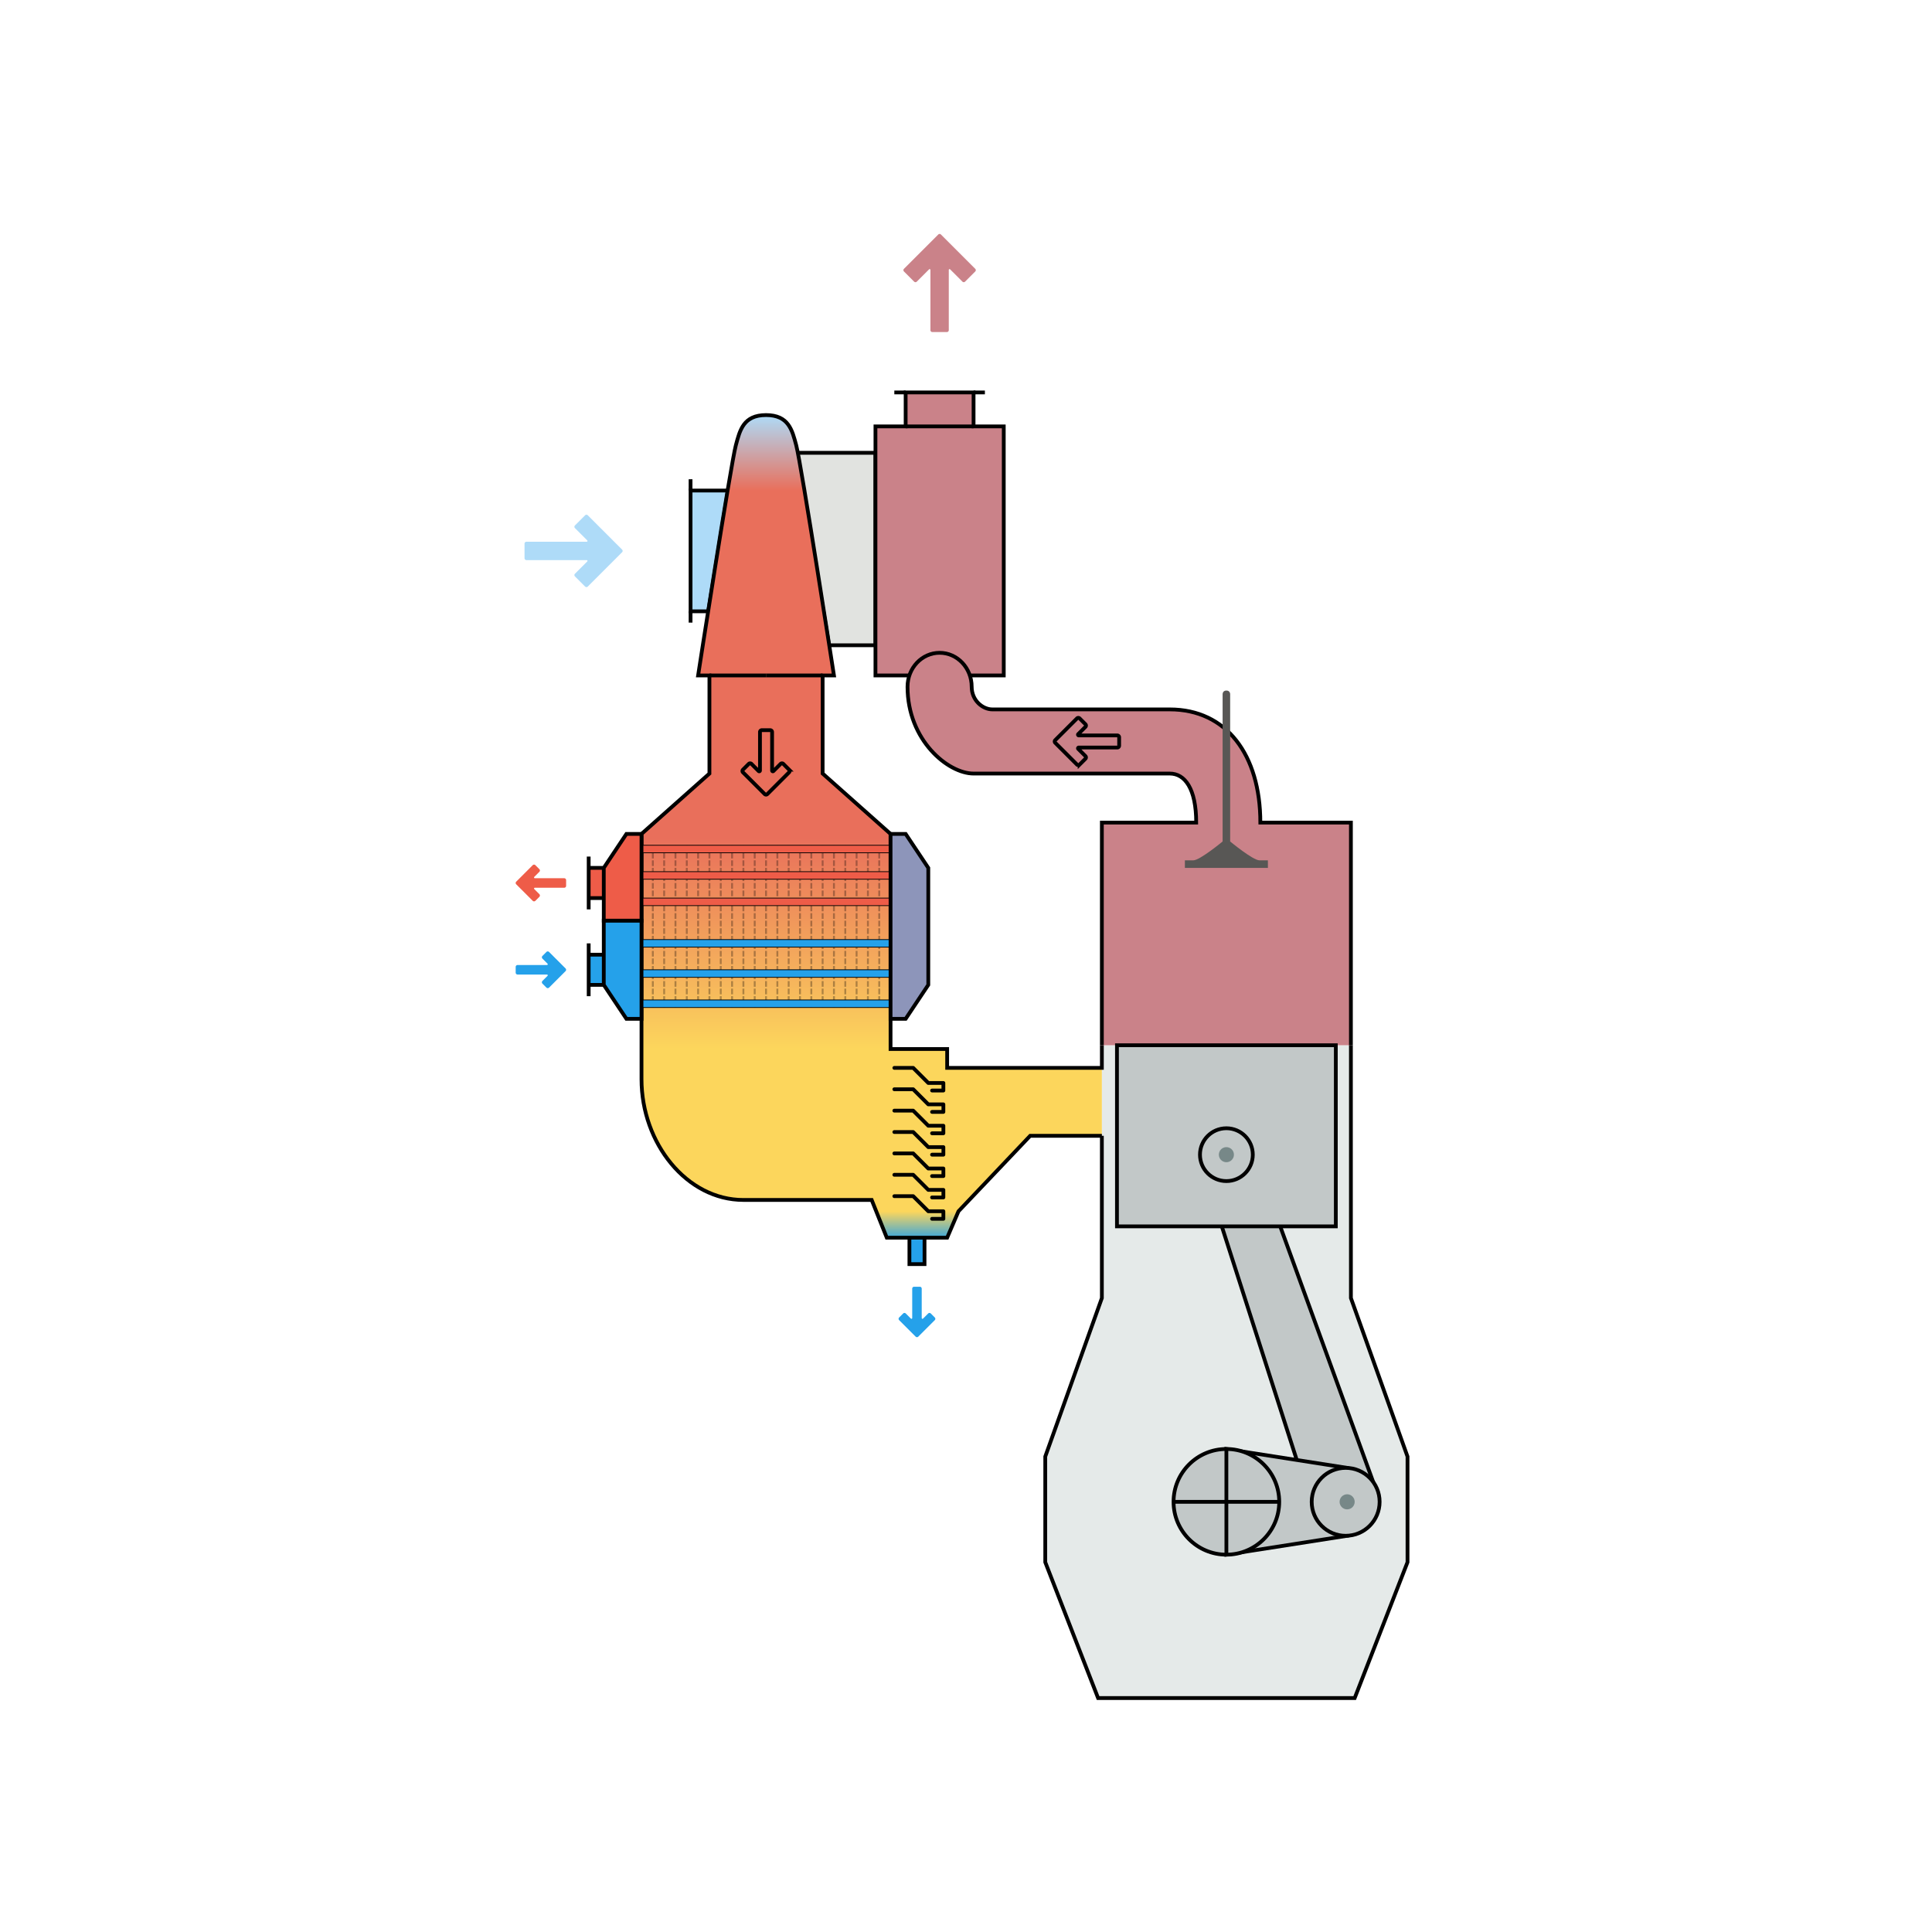 <?xml version="1.0" encoding="UTF-8" standalone="no"?>
<svg
   xmlns:dc="http://purl.org/dc/elements/1.1/"
   xmlns:cc="http://creativecommons.org/ns#"
   xmlns:rdf="http://www.w3.org/1999/02/22-rdf-syntax-ns#"
   xmlns:svg="http://www.w3.org/2000/svg"
   xmlns="http://www.w3.org/2000/svg"
   xmlns:xlink="http://www.w3.org/1999/xlink"
   xmlns:sodipodi="http://sodipodi.sourceforge.net/DTD/sodipodi-0.dtd"
   xmlns:inkscape="http://www.inkscape.org/namespaces/inkscape"
   width="512"
   height="512"
   viewBox="0 0 512 512"
   version="1.1"
   id="svg8"
   inkscape:version="1.0.1 (3bc2e813f5, 2020-09-07)"
   sodipodi:docname="3-single-stage.svg">
  <defs
     id="defs2">
    <linearGradient
       inkscape:collect="always"
       id="linearGradient1014">
      <stop
         style="stop-color:#25a1ea;stop-opacity:1"
         offset="0"
         id="stop1006" />
      <stop
         style="stop-color:#25a1ea;stop-opacity:1"
         offset="0.027"
         id="stop1008" />
      <stop
         style="stop-color:#fcd65c;stop-opacity:1"
         offset="0.062"
         id="stop1010" />
      <stop
         style="stop-color:#fcd65c;stop-opacity:1;"
         offset="0.253"
         id="stop1016" />
      <stop
         style="stop-color:#e96f5b;stop-opacity:1"
         offset="0.502"
         id="stop1018" />
      <stop
         style="stop-color:#e96f5b;stop-opacity:1"
         offset="0.911"
         id="stop1020" />
      <stop
         style="stop-color:#aedbf8;stop-opacity:1"
         offset="1"
         id="stop1012" />
    </linearGradient>
    <inkscape:path-effect
       effect="fillet_chamfer"
       id="path-effect5522"
       is_visible="true"
       lpeversion="1"
       satellites_param="F,0,0,1,0,0.5,0,1 @ F,0,0,1,0,0.5,0,1 @ F,0,0,1,0,0.5,0,1 @ F,0,0,1,0,0.5,0,1 @ F,0,0,1,0,0.5,0,1 @ F,0,0,1,0,0.5,0,1 @ F,0,0,1,0,0.5,0,1 @ F,0,0,1,0,0.5,0,1 @ F,0,0,1,0,0.5,0,1"
       unit="px"
       method="auto"
       mode="F"
       radius="0.5"
       chamfer_steps="1"
       flexible="false"
       use_knot_distance="true"
       apply_no_radius="true"
       apply_with_radius="true"
       only_selected="false"
       hide_knots="false" />
    <inkscape:path-effect
       effect="fillet_chamfer"
       id="path-effect5518"
       is_visible="true"
       lpeversion="1"
       satellites_param="F,0,0,1,0,0.5,0,1 @ F,0,0,1,0,0.5,0,1 @ F,0,0,1,0,0.5,0,1 @ F,0,0,1,0,0.5,0,1 @ F,0,0,1,0,0.5,0,1 @ F,0,0,1,0,0.5,0,1 @ F,0,0,1,0,0.5,0,1 @ F,0,0,1,0,0.5,0,1 @ F,0,0,1,0,0.5,0,1"
       unit="px"
       method="auto"
       mode="F"
       radius="0.5"
       chamfer_steps="1"
       flexible="false"
       use_knot_distance="true"
       apply_no_radius="true"
       apply_with_radius="true"
       only_selected="false"
       hide_knots="false" />
    <inkscape:path-effect
       effect="fillet_chamfer"
       id="path-effect5514"
       is_visible="true"
       lpeversion="1"
       satellites_param="F,0,0,1,0,0.5,0,1 @ F,0,0,1,0,0.5,0,1 @ F,0,0,1,0,0.5,0,1 @ F,0,0,1,0,0.5,0,1 @ F,0,0,1,0,0.5,0,1 @ F,0,0,1,0,0.5,0,1 @ F,0,0,1,0,0.5,0,1 @ F,0,0,1,0,0.5,0,1 @ F,0,0,1,0,0.5,0,1"
       unit="px"
       method="auto"
       mode="F"
       radius="0.5"
       chamfer_steps="1"
       flexible="false"
       use_knot_distance="true"
       apply_no_radius="true"
       apply_with_radius="true"
       only_selected="false"
       hide_knots="false" />
    <inkscape:path-effect
       effect="fillet_chamfer"
       id="path-effect5510"
       is_visible="true"
       lpeversion="1"
       satellites_param="F,0,0,1,0,0.5,0,1 @ F,0,0,1,0,0.5,0,1 @ F,0,0,1,0,0.5,0,1 @ F,0,0,1,0,0.5,0,1 @ F,0,0,1,0,0.5,0,1 @ F,0,0,1,0,0.5,0,1 @ F,0,0,1,0,0.5,0,1 @ F,0,0,1,0,0.5,0,1 @ F,0,0,1,0,0.5,0,1"
       unit="px"
       method="auto"
       mode="F"
       radius="0.5"
       chamfer_steps="1"
       flexible="false"
       use_knot_distance="true"
       apply_no_radius="true"
       apply_with_radius="true"
       only_selected="false"
       hide_knots="false" />
    <inkscape:path-effect
       effect="fillet_chamfer"
       id="path-effect5506"
       is_visible="true"
       lpeversion="1"
       satellites_param="F,0,0,1,0,0.5,0,1 @ F,0,0,1,0,0.5,0,1 @ F,0,0,1,0,0.5,0,1 @ F,0,0,1,0,0.5,0,1 @ F,0,0,1,0,0.5,0,1 @ F,0,0,1,0,0.5,0,1 @ F,0,0,1,0,0.5,0,1 @ F,0,0,1,0,0.5,0,1 @ F,0,0,1,0,0.5,0,1"
       unit="px"
       method="auto"
       mode="F"
       radius="0.5"
       chamfer_steps="1"
       flexible="false"
       use_knot_distance="true"
       apply_no_radius="true"
       apply_with_radius="true"
       only_selected="false"
       hide_knots="false" />
    <inkscape:path-effect
       effect="fillet_chamfer"
       id="path-effect5502"
       is_visible="true"
       lpeversion="1"
       satellites_param="F,0,0,1,0,0.5,0,1 @ F,0,0,1,0,0.5,0,1 @ F,0,0,1,0,0.5,0,1 @ F,0,0,1,0,0.5,0,1 @ F,0,0,1,0,0.5,0,1 @ F,0,0,1,0,0.5,0,1 @ F,0,0,1,0,0.5,0,1 @ F,0,0,1,0,0.5,0,1 @ F,0,0,1,0,0.5,0,1"
       unit="px"
       method="auto"
       mode="F"
       radius="0.5"
       chamfer_steps="1"
       flexible="false"
       use_knot_distance="true"
       apply_no_radius="true"
       apply_with_radius="true"
       only_selected="false"
       hide_knots="false" />
    <inkscape:path-effect
       effect="fillet_chamfer"
       id="path-effect5498"
       is_visible="true"
       lpeversion="1"
       satellites_param="F,0,0,1,0,0.5,0,1 @ F,0,0,1,0,0.5,0,1 @ F,0,0,1,0,0.5,0,1 @ F,0,0,1,0,0.5,0,1 @ F,0,0,1,0,0.5,0,1 @ F,0,0,1,0,0.5,0,1 @ F,0,0,1,0,0.5,0,1 @ F,0,0,1,0,0.5,0,1 @ F,0,0,1,0,0.5,0,1"
       unit="px"
       method="auto"
       mode="F"
       radius="0.5"
       chamfer_steps="1"
       flexible="false"
       use_knot_distance="true"
       apply_no_radius="true"
       apply_with_radius="true"
       only_selected="false"
       hide_knots="false" />
    <inkscape:path-effect
       effect="fillet_chamfer"
       id="path-effect5409"
       is_visible="true"
       lpeversion="1"
       satellites_param="F,0,0,1,0,0.5,0,1 @ F,0,0,1,0,0.5,0,1 @ F,0,0,1,0,0.5,0,1 @ F,0,0,1,0,0.5,0,1 @ F,0,0,1,0,0.5,0,1 @ F,0,0,1,0,0.5,0,1 @ F,0,0,1,0,0.5,0,1 @ F,0,0,1,0,0.5,0,1 @ F,0,0,1,0,0.5,0,1"
       unit="px"
       method="auto"
       mode="F"
       radius="0.5"
       chamfer_steps="1"
       flexible="false"
       use_knot_distance="true"
       apply_no_radius="true"
       apply_with_radius="true"
       only_selected="false"
       hide_knots="false" />
    <inkscape:path-effect
       effect="fillet_chamfer"
       id="path-effect5405"
       is_visible="true"
       lpeversion="1"
       satellites_param="F,0,0,1,0,0.5,0,1 @ F,0,0,1,0,0.5,0,1 @ F,0,0,1,0,0.5,0,1 @ F,0,0,1,0,0.5,0,1 @ F,0,0,1,0,0.5,0,1 @ F,0,0,1,0,0.5,0,1 @ F,0,0,1,0,0.5,0,1 @ F,0,0,1,0,0.5,0,1 @ F,0,0,1,0,0.5,0,1"
       unit="px"
       method="auto"
       mode="F"
       radius="0.5"
       chamfer_steps="1"
       flexible="false"
       use_knot_distance="true"
       apply_no_radius="true"
       apply_with_radius="true"
       only_selected="false"
       hide_knots="false" />
    <inkscape:path-effect
       effect="fillet_chamfer"
       id="path-effect5397"
       is_visible="true"
       lpeversion="1"
       satellites_param="F,0,0,1,0,0.5,0,1 @ F,0,0,1,0,0.5,0,1 @ F,0,0,1,0,0.5,0,1 @ F,0,0,1,0,0.5,0,1 @ F,0,0,1,0,0.5,0,1 @ F,0,0,1,0,0.5,0,1 | F,0,0,1,0,0.5,0,1 @ F,0,0,1,0,0.5,0,1 @ F,0,0,1,0,0.5,0,1 @ F,0,0,1,0,0.5,0,1 @ F,0,0,1,0,0.5,0,1 @ F,0,0,1,0,0.5,0,1"
       unit="px"
       method="auto"
       mode="F"
       radius="0.5"
       chamfer_steps="1"
       flexible="false"
       use_knot_distance="true"
       apply_no_radius="true"
       apply_with_radius="true"
       only_selected="false"
       hide_knots="false" />
    <inkscape:path-effect
       effect="fillet_chamfer"
       id="path-effect5394"
       is_visible="true"
       lpeversion="1"
       satellites_param="F,0,0,1,0,0,0,1 @ F,0,0,1,0,0,0,1 @ F,0,0,1,0,0,0,1 @ F,0,0,1,0,0,0,1 @ F,0,0,1,0,0,0,1 @ F,0,0,1,0,0,0,1"
       unit="px"
       method="auto"
       mode="F"
       radius="0"
       chamfer_steps="1"
       flexible="false"
       use_knot_distance="true"
       apply_no_radius="true"
       apply_with_radius="true"
       only_selected="false"
       hide_knots="false" />
    <inkscape:path-effect
       effect="fillet_chamfer"
       id="path-effect5390"
       is_visible="true"
       lpeversion="1"
       satellites_param="F,0,0,1,0,0,0,1 @ F,0,0,1,0,0,0,1 @ F,0,0,1,0,0,0,1 @ F,0,0,1,0,0,0,1 @ F,0,0,1,0,0,0,1 @ F,0,0,1,0,0,0,1"
       unit="px"
       method="auto"
       mode="F"
       radius="0"
       chamfer_steps="1"
       flexible="false"
       use_knot_distance="true"
       apply_no_radius="true"
       apply_with_radius="true"
       only_selected="false"
       hide_knots="false" />
    <symbol
       id="RightArrow">
      <title
         id="title2273">Right Arrow</title>
      <path
         d="M 63,36 41,58 26,58 42,42 10,42 10,30 42,30 26,14 41,14 z"
         style="stroke:none"
         id="path2275" />
    </symbol>
    <linearGradient
       inkscape:collect="always"
       xlink:href="#linearGradient1014"
       id="linearGradient1004"
       x1="194"
       y1="325"
       x2="194"
       y2="100"
       gradientUnits="userSpaceOnUse"
       gradientTransform="translate(9.006,10)" />
  </defs>
  <sodipodi:namedview
     id="base"
     pagecolor="#ffffff"
     bordercolor="#666666"
     borderopacity="1.0"
     inkscape:pageopacity="0.0"
     inkscape:pageshadow="2"
     inkscape:zoom="1"
     inkscape:cx="520.4514"
     inkscape:cy="199.50653"
     inkscape:document-units="px"
     inkscape:current-layer="layer2"
     inkscape:document-rotation="0"
     showgrid="true"
     inkscape:snap-page="false"
     inkscape:object-paths="false"
     units="px"
     inkscape:showpageshadow="false"
     objecttolerance="20"
     width="24mm"
     inkscape:window-width="1920"
     inkscape:window-height="1017"
     inkscape:window-x="-8"
     inkscape:window-y="-8"
     inkscape:window-maximized="1"
     showguides="false"
     inkscape:guide-bbox="true"
     inkscape:snap-grids="true"
     inkscape:snap-smooth-nodes="false"
     inkscape:snap-midpoints="false"
     inkscape:snap-to-guides="true"
     inkscape:snap-object-midpoints="true">
    <inkscape:grid
       type="xygrid"
       id="grid10"
       empspacing="4"
       originx="0"
       originy="0"
       dotted="false" />
    <sodipodi:guide
       position="316,72"
       orientation="-1,0"
       id="guide875"
       inkscape:label=""
       inkscape:locked="true"
       inkscape:color="rgb(0,0,255)" />
    <sodipodi:guide
       position="348,124"
       orientation="-1,0"
       id="guide885"
       inkscape:label=""
       inkscape:locked="true"
       inkscape:color="rgb(0,0,255)" />
    <sodipodi:guide
       position="355,129"
       orientation="-0.94,-0.342"
       id="guide897"
       inkscape:label=""
       inkscape:locked="true"
       inkscape:color="rgb(0,0,255)" />
    <sodipodi:guide
       position="338.906,121.829"
       orientation="-0.952,-0.306"
       id="guide899"
       inkscape:label=""
       inkscape:locked="true"
       inkscape:color="rgb(0,0,255)" />
    <sodipodi:guide
       position="194,330"
       orientation="1,0"
       id="guide910" />
    <sodipodi:guide
       position="364,136"
       orientation="-0.94,-0.342"
       id="guide5524"
       inkscape:label=""
       inkscape:locked="true"
       inkscape:color="rgb(0,0,255)" />
    <sodipodi:guide
       position="227,244"
       orientation="0,-1"
       id="guide974" />
    <sodipodi:guide
       position="255,325.5"
       orientation="0,1"
       id="guide1024"
       inkscape:label=""
       inkscape:locked="false"
       inkscape:color="rgb(0,0,255)" />
  </sodipodi:namedview>
  <g
     inkscape:groupmode="layer"
     id="layer2"
     inkscape:label="vector"
     style="display:inline">
    <path
       id="path961"
       style="fill:#e5eae9;fill-opacity:1;stroke:none;stroke-width:1px;stroke-linecap:butt;stroke-linejoin:miter;stroke-opacity:1"
       d="m 358.006,277 v 67 l 15,42 V 414 l -14,36 h -68 l -14,-36 v -28 l 15,-42 v -67"
       sodipodi:nodetypes="cccccccccc" />
    <path
       style="fill:#e1e3e0;fill-opacity:1;stroke:#000000;stroke-width:1px;stroke-linecap:butt;stroke-linejoin:miter;stroke-opacity:1"
       d="m 232.006,171 h -12.3 l -8.4,-51 h 20.7 z"
       id="path5485"
       sodipodi:nodetypes="ccccc" />
    <path
       style="fill:#aedbf8;fill-opacity:1;stroke:#000000;stroke-width:1px;stroke-linecap:butt;stroke-linejoin:miter;stroke-opacity:1"
       d="m 187.706,162 h -4.7 v -32 h 9.9 z"
       id="path5435"
       sodipodi:nodetypes="ccccc" />
    <path
       id="path995"
       style="fill:url(#linearGradient1004);fill-opacity:1;stroke:#000000;stroke-width:1px;stroke-linecap:butt;stroke-linejoin:miter;stroke-opacity:1"
       d="m 241.006,328 h 4 m 47,-27 h -19 l -19,20 -3,7 h -6 v 7 h -4 v -7 h -6 l -4,-10 h -34 c -15,0 -27,-15 -27,-32 v -65 l 18,-16 v -26 h -3 c 0,0 8.66,-56 10,-61 1.072,-4 2,-8 8,-8 6,0 6.928,4 8,8 1.34,5 10,61 10,61 h -3 v 26 l 18,16 v 57 h 15 v 5 h 41 v -6"
       sodipodi:nodetypes="ccccccccccccscccccscsccccccccc" />
    <path
       style="fill:#c2c8c8;fill-opacity:1;stroke:#000000;stroke-width:1px;stroke-linecap:butt;stroke-linejoin:miter;stroke-opacity:1"
       d="m 318.458,308.382 13.039,-4.744 33.297,91.528 -16.555,6.023 z"
       id="path895"
       sodipodi:nodetypes="ccccc" />
    <path
       style="fill:#c2c8c8;fill-opacity:1;stroke:#000000;stroke-width:1px;stroke-linecap:butt;stroke-linejoin:miter;stroke-opacity:1"
       d="m 325.006,412 32,-5 v -18 l -32,-5 z"
       id="path889"
       sodipodi:nodetypes="cccc" />
    <path
       style="fill:#ca8289;fill-opacity:1;stroke:none;stroke-width:1px;stroke-linecap:butt;stroke-linejoin:miter;stroke-opacity:1"
       d="m 292.006,277 v -59 h 25 c 0,-9 -3,-13 -7,-13 h -52 c -6.737,0 -17.5,-8.79 -17.5,-23 0,-4.971 3.806,-9 8.5,-9 4.694,0 8.5,4.029 8.5,9 0,3.624 2.898,6 5.5,6 h 47 c 15,0 24,12 24,30 h 24 v 59"
       id="path955"
       sodipodi:nodetypes="cccsscscssccc" />
    <g
       id="g873"
       transform="matrix(-1,0,0,1,632,0)" />
    <path
       style="fill:#c2c8c8;fill-opacity:1;stroke:#000000;stroke-width:1px;stroke-linecap:butt;stroke-linejoin:miter;stroke-opacity:1"
       d="m 296.006,277 v 48 h 58 v -48 z"
       id="path877"
       sodipodi:nodetypes="ccccc" />
    <circle
       style="fill:#c2c8c8;fill-opacity:1;fill-rule:evenodd;stroke:#000000;stroke-width:1;stroke-miterlimit:4;stroke-dasharray:none;stroke-opacity:1;stop-color:#000000"
       id="path881"
       cx="325.006"
       cy="398"
       r="14" />
    <circle
       style="fill:#c2c8c8;fill-opacity:1;fill-rule:evenodd;stroke:#000000;stroke-width:1;stroke-miterlimit:4;stroke-dasharray:none;stroke-opacity:1;stop-color:#000000"
       id="circle883"
       cx="356.613"
       cy="398"
       r="9" />
    <circle
       style="fill:#c2c8c8;fill-opacity:1;fill-rule:evenodd;stroke:#000000;stroke-width:1;stroke-miterlimit:4;stroke-dasharray:none;stroke-opacity:1;stop-color:#000000"
       id="path887"
       cx="325.006"
       cy="306"
       r="7" />
    <path
       style="fill:#25a1ea;fill-opacity:1;stroke:none;stroke-width:0.109;stroke-linecap:butt;stroke-linejoin:miter;stroke-miterlimit:4;stroke-dasharray:none;stroke-opacity:1"
       d="m 144.805,252.279 -1.054,1.054 a 0.5,0.5 90 0 0 0,0.707 l 1.347,1.347 a 0.207,0.207 112.5 0 1 -0.146,0.354 h -7.792 a 0.5,0.5 135 0 0 -0.5,0.5 v 1.52 a 0.5,0.5 45 0 0 0.5,0.5 h 7.792 a 0.207,0.207 67.5 0 1 0.146,0.354 l -1.347,1.347 a 0.5,0.5 90 0 0 0,0.707 l 1.054,1.054 a 0.5,0.5 5.3128804e-5 0 0 0.707,0 l 4.368,-4.368 a 0.5,0.5 90 0 0 0,-0.707 l -4.368,-4.368 a 0.5,0.5 180 0 0 -0.707,0 z"
       id="path5401"
       sodipodi:nodetypes="cccccccccc"
       inkscape:path-effect="#path-effect5405"
       inkscape:original-d="m 145.1589,251.92502 -1.7607,1.76071 2.05415,2.05415 h -8.79203 v 2.52024 h 8.79203 l -2.05415,2.05415 1.7607,1.76071 L 150.23387,257 Z" />
    <path
       style="fill:#ee5c48;fill-opacity:1;stroke:none;stroke-width:0.109;stroke-linecap:butt;stroke-linejoin:miter;stroke-miterlimit:4;stroke-dasharray:none;stroke-opacity:1"
       d="m 141.882,229.279 1.054,1.054 a 0.5,0.5 90 0 1 0,0.707 l -1.347,1.347 a 0.207,0.207 67.5 0 0 0.146,0.354 h 7.792 a 0.5,0.5 45 0 1 0.5,0.5 v 1.52 a 0.5,0.5 135 0 1 -0.5,0.5 l -7.792,0 a 0.207,0.207 112.5 0 0 -0.146,0.354 l 1.347,1.347 a 0.5,0.5 90 0 1 0,0.707 l -1.054,1.054 a 0.5,0.5 180 0 1 -0.707,0 l -4.368,-4.368 a 0.5,0.5 90 0 1 0,-0.707 l 4.368,-4.368 a 0.5,0.5 5.3128802e-5 0 1 0.707,0 z"
       id="path5407"
       sodipodi:nodetypes="cccccccccc"
       inkscape:path-effect="#path-effect5409"
       inkscape:original-d="m 141.52818,228.92502 1.7607,1.76071 -2.05415,2.05415 h 8.79203 v 2.52024 h -8.79203 l 2.05415,2.05415 -1.7607,1.76071 L 136.45321,234 Z" />
    <path
       style="fill:none;stroke:#000000;stroke-width:1;stroke-linecap:round;stroke-linejoin:round;stroke-miterlimit:4;stroke-dasharray:none;stroke-opacity:1"
       d="m 237.006,283 h 5 l 4,4 h 4 v 2 h -3"
       id="path5419"
       sodipodi:nodetypes="cccccc" />
    <path
       style="fill:none;stroke:#000000;stroke-width:1;stroke-linecap:round;stroke-linejoin:round;stroke-miterlimit:4;stroke-dasharray:none;stroke-opacity:1"
       d="m 237.006,288.667 h 5 l 4,4 h 4 v 2 h -3"
       id="path5421"
       sodipodi:nodetypes="cccccc" />
    <path
       style="fill:none;stroke:#000000;stroke-width:1;stroke-linecap:round;stroke-linejoin:round;stroke-miterlimit:4;stroke-dasharray:none;stroke-opacity:1"
       d="m 237.006,294.333 h 5 l 4,4 h 4 v 2 h -3"
       id="path5423"
       sodipodi:nodetypes="cccccc" />
    <path
       style="fill:none;stroke:#000000;stroke-width:1;stroke-linecap:round;stroke-linejoin:round;stroke-miterlimit:4;stroke-dasharray:none;stroke-opacity:1"
       d="m 237.006,300 h 5 l 4,4 h 4 v 2 h -3"
       id="path5425"
       sodipodi:nodetypes="cccccc" />
    <path
       style="fill:none;stroke:#000000;stroke-width:1;stroke-linecap:round;stroke-linejoin:round;stroke-miterlimit:4;stroke-dasharray:none;stroke-opacity:1"
       d="m 237.006,305.667 h 5 l 4,4 h 4 v 2 h -3"
       id="path5427"
       sodipodi:nodetypes="cccccc" />
    <path
       style="fill:none;stroke:#000000;stroke-width:1;stroke-linecap:round;stroke-linejoin:round;stroke-miterlimit:4;stroke-dasharray:none;stroke-opacity:1"
       d="m 237.006,311.333 h 5 l 4,4 h 4 v 2 h -3"
       id="path5429"
       sodipodi:nodetypes="cccccc" />
    <path
       style="fill:none;stroke:#000000;stroke-width:1;stroke-linecap:round;stroke-linejoin:round;stroke-miterlimit:4;stroke-dasharray:none;stroke-opacity:1"
       d="m 237.006,317 h 5 l 4,4 h 4 v 2 h -3"
       id="path5431"
       sodipodi:nodetypes="cccccc" />
    <path
       style="fill:none;stroke:#000000;stroke-width:1px;stroke-linecap:butt;stroke-linejoin:miter;stroke-opacity:1"
       d="m 188.006,179 h 15"
       id="path5433"
       sodipodi:nodetypes="cc" />
    <path
       style="fill:none;stroke:#000000;stroke-width:1px;stroke-linecap:butt;stroke-linejoin:miter;stroke-opacity:1"
       d="m 183,130 0.006,-3"
       id="path5437"
       sodipodi:nodetypes="cc" />
    <path
       style="fill:none;stroke:#000000;stroke-width:1px;stroke-linecap:butt;stroke-linejoin:miter;stroke-opacity:1"
       d="m 183.006,162 v 3"
       id="path5439"
       sodipodi:nodetypes="cc" />
    <path
       style="fill:none;stroke:#000000;stroke-width:1px;stroke-linecap:butt;stroke-linejoin:miter;stroke-opacity:1"
       d="m 240.006,104 h -3"
       id="path5463" />
    <path
       style="fill:#ca8289;fill-opacity:1;stroke:#000000;stroke-width:1px;stroke-linecap:butt;stroke-linejoin:miter;stroke-opacity:1"
       d="m 257.006,179 h 9 v -66 h -8 v -9 h -18 v 9 h -8 v 66 h 9"
       id="path5467"
       sodipodi:nodetypes="cccccccccc" />
    <path
       style="fill:none;stroke:#000000;stroke-width:1px;stroke-linecap:butt;stroke-linejoin:miter;stroke-opacity:1"
       d="m 258.006,104 h 3"
       id="path5469" />
    <path
       style="fill:none;stroke:#000000;stroke-width:1px;stroke-linecap:butt;stroke-linejoin:miter;stroke-opacity:1"
       d="m 203.006,179 h 15"
       id="path5481"
       sodipodi:nodetypes="cc" />
    <circle
       style="fill:#778888;fill-opacity:1;fill-rule:evenodd;stroke:none;stroke-width:1;stroke-linecap:round;stroke-linejoin:round;stroke-miterlimit:4;stroke-dasharray:none;stroke-opacity:1;stop-color:#000000"
       id="path5487"
       cx="325.006"
       cy="306"
       r="2" />
    <path
       style="fill:none;stroke:#000000;stroke-width:1px;stroke-linecap:butt;stroke-linejoin:miter;stroke-opacity:1"
       d="m 325.006,384 v 28"
       id="path5492" />
    <path
       style="fill:none;stroke:#000000;stroke-width:1px;stroke-linecap:butt;stroke-linejoin:miter;stroke-opacity:1"
       d="m 311.006,398 h 28"
       id="path5494" />
    <path
       style="fill:none;fill-opacity:1;stroke:#000000;stroke-width:1;stroke-linecap:butt;stroke-linejoin:miter;stroke-miterlimit:4;stroke-dasharray:none;stroke-opacity:1"
       d="m 209.117,203.972 -1.536,-1.536 a 0.5,0.5 180 0 0 -0.707,0 l -1.909,1.909 a 0.207,0.207 22.5 0 1 -0.354,-0.146 V 194 a 0.5,0.5 45 0 0 -0.5,-0.5 l -2.21,0 a 0.5,0.5 135 0 0 -0.5,0.5 v 10.199 a 0.207,0.207 157.5 0 1 -0.354,0.146 l -1.909,-1.909 a 0.5,0.5 1.2773612e-4 0 0 -0.707,0 l -1.536,1.536 a 0.5,0.5 90 0 0 0,0.707 l 5.757,5.757 a 0.5,0.5 180 0 0 0.707,0 l 5.757,-5.757 a 0.5,0.5 90 0 0 0,-0.707 z"
       id="path5496"
       sodipodi:nodetypes="cccccccccc"
       inkscape:path-effect="#path-effect5498"
       inkscape:original-d="m 209.47048,204.32527 -2.24274,-2.24273 -2.61652,2.61652 V 193.5 H 201.401 v 11.19906 l -2.61652,-2.61652 -2.24275,2.24273 6.46438,6.46436 z"
       inkscape:transform-center-x="92.321154"
       inkscape:transform-center-y="-12.58137" />
    <path
       style="fill:#aedbf8;fill-opacity:1;stroke:none;stroke-width:0.211;stroke-linecap:butt;stroke-linejoin:miter;stroke-miterlimit:4;stroke-dasharray:none;stroke-opacity:1"
       d="m 155.061,136.555 -2.692,2.692 a 0.5,0.5 90 0 0 0,0.707 l 3.259,3.259 a 0.207,0.207 112.5 0 1 -0.146,0.354 h -15.975 a 0.5,0.5 135 0 0 -0.5,0.5 v 3.866 a 0.5,0.5 45 0 0 0.5,0.5 h 15.975 a 0.207,0.207 67.5 0 1 0.146,0.354 l -3.259,3.259 a 0.5,0.5 90 0 0 0,0.707 l 2.692,2.692 a 0.5,0.5 5.5035797e-5 0 0 0.707,0 l 9.091,-9.091 a 0.5,0.5 90 0 0 0,-0.707 l -9.091,-9.091 a 0.5,0.5 180 0 0 -0.707,0 z"
       id="path5500"
       sodipodi:nodetypes="cccccccccc"
       inkscape:path-effect="#path-effect5502"
       inkscape:original-d="m 155.41463,136.20176 -3.39938,3.39939 3.96594,3.96594 h -16.97473 v 4.86582 h 16.97473 l -3.96594,3.96593 3.39938,3.3994 L 165.21285,146 Z" />
    <path
       style="fill:#ca8289;fill-opacity:1;stroke:none;stroke-width:0.211;stroke-linecap:butt;stroke-linejoin:miter;stroke-miterlimit:4;stroke-dasharray:none;stroke-opacity:1"
       d="m 258.45,71.944 -2.692,2.692 a 0.5,0.5 4.2138235e-5 0 1 -0.707,0 l -3.259,-3.259 a 0.207,0.207 157.5 0 0 -0.354,0.146 l 0,15.974 a 0.5,0.5 135 0 1 -0.5,0.5 h -3.866 a 0.5,0.5 45 0 1 -0.5,-0.5 v -15.974 a 0.207,0.207 22.5 0 0 -0.354,-0.146 l -3.259,3.259 a 0.5,0.5 180 0 1 -0.707,2e-6 l -2.692,-2.692 a 0.5,0.5 90 0 1 0,-0.707 l 9.091,-9.091 a 0.5,0.5 0 0 1 0.707,0 l 9.091,9.091 a 0.5,0.5 90 0 1 0,0.707 z"
       id="path5504"
       sodipodi:nodetypes="cccccccccc"
       inkscape:path-effect="#path-effect5506"
       inkscape:original-d="m 258.80403,71.590804 -3.39928,3.39927 -3.96582,-3.96582 v 16.9742 h -4.86566 v -16.9742 l -3.96581,3.96582 -3.39929,-3.39927 9.79793,-9.79791 z" />
    <path
       style="fill:none;fill-opacity:1;stroke:#000000;stroke-width:1;stroke-linecap:butt;stroke-linejoin:miter;stroke-miterlimit:4;stroke-dasharray:none;stroke-opacity:1"
       d="m 286.114,202.611 1.536,-1.536 a 0.5,0.5 90 0 0 0,-0.707 l -1.909,-1.909 a 0.207,0.207 112.5 0 1 0.146,-0.354 h 10.199 a 0.5,0.5 135 0 0 0.5,-0.5 v -2.21 a 0.5,0.5 45 0 0 -0.5,-0.5 l -10.199,0 a 0.207,0.207 67.5 0 1 -0.146,-0.354 l 1.909,-1.909 a 0.5,0.5 90 0 0 0,-0.707 l -1.536,-1.536 a 0.5,0.5 8.3419517e-5 0 0 -0.707,0 l -5.757,5.757 a 0.5,0.5 90 0 0 0,0.707 l 5.757,5.757 a 0.5,0.5 180 0 0 0.707,0 z"
       id="path5516"
       sodipodi:nodetypes="cccccccccc"
       inkscape:path-effect="#path-effect5518"
       inkscape:original-d="m 285.76021,202.96437 2.24273,-2.24274 -2.61652,-2.61652 h 11.19906 v -3.21022 h -11.19906 l 2.61652,-2.61652 -2.24273,-2.24275 -6.46436,6.46438 z"
       inkscape:transform-center-x="-12.581369"
       inkscape:transform-center-y="-92.321157" />
    <path
       style="fill:#25a1ea;fill-opacity:1;stroke:none;stroke-width:0.109;stroke-linecap:butt;stroke-linejoin:miter;stroke-miterlimit:4;stroke-dasharray:none;stroke-opacity:1"
       d="m 247.728,349.145 -1.054,-1.054 a 0.5,0.5 180 0 0 -0.707,0 l -1.347,1.347 a 0.207,0.207 22.5 0 1 -0.354,-0.146 V 341.5 a 0.5,0.5 45 0 0 -0.5,-0.5 h -1.52 a 0.5,0.5 135 0 0 -0.5,0.5 v 7.792 a 0.207,0.207 157.5 0 1 -0.354,0.146 l -1.347,-1.347 a 0.5,0.5 8.1353463e-5 0 0 -0.707,0 l -1.054,1.054 a 0.5,0.5 90 0 0 0,0.707 l 4.368,4.368 a 0.5,0.5 0 0 0 0.707,0 l 4.368,-4.368 a 0.5,0.5 90 0 0 0,-0.707 z"
       id="path5520"
       sodipodi:nodetypes="cccccccccc"
       inkscape:path-effect="#path-effect5522"
       inkscape:original-d="m 248.08107,349.49858 -1.76071,-1.7607 -2.05415,2.05415 V 341 h -2.52024 v 8.79203 l -2.05415,-2.05415 -1.76071,1.7607 5.07498,5.07497 z" />
    <path
       style="font-variation-settings:normal;opacity:0.3;vector-effect:none;fill:none;fill-opacity:1;stroke:#000000;stroke-width:0.5;stroke-linecap:butt;stroke-linejoin:miter;stroke-miterlimit:4;stroke-dasharray:1.5, 0.5;stroke-dashoffset:0;stroke-opacity:1;stop-color:#000000;stop-opacity:1"
       d="m 176.006,224 v 43"
       id="path5639"
       sodipodi:nodetypes="cc" />
    <path
       style="font-variation-settings:normal;opacity:0.3;vector-effect:none;fill:none;fill-opacity:1;stroke:#000000;stroke-width:0.5;stroke-linecap:butt;stroke-linejoin:miter;stroke-miterlimit:4;stroke-dasharray:1.5, 0.5;stroke-dashoffset:0;stroke-opacity:1;stop-color:#000000;stop-opacity:1"
       d="m 179.006,224 v 43"
       id="path5641"
       sodipodi:nodetypes="cc" />
    <path
       style="font-variation-settings:normal;opacity:0.3;vector-effect:none;fill:none;fill-opacity:1;stroke:#000000;stroke-width:0.5;stroke-linecap:butt;stroke-linejoin:miter;stroke-miterlimit:4;stroke-dasharray:1.5, 0.5;stroke-dashoffset:0;stroke-opacity:1;stop-color:#000000;stop-opacity:1"
       d="m 182.006,224 v 43"
       id="path5643"
       sodipodi:nodetypes="cc" />
    <path
       style="font-variation-settings:normal;opacity:0.3;vector-effect:none;fill:none;fill-opacity:1;stroke:#000000;stroke-width:0.5;stroke-linecap:butt;stroke-linejoin:miter;stroke-miterlimit:4;stroke-dasharray:1.5, 0.5;stroke-dashoffset:0;stroke-opacity:1;stop-color:#000000;stop-opacity:1"
       d="m 185.006,224 v 43"
       id="path5645"
       sodipodi:nodetypes="cc" />
    <path
       style="font-variation-settings:normal;opacity:0.3;vector-effect:none;fill:none;fill-opacity:1;stroke:#000000;stroke-width:0.5;stroke-linecap:butt;stroke-linejoin:miter;stroke-miterlimit:4;stroke-dasharray:1.5, 0.5;stroke-dashoffset:0;stroke-opacity:1;stop-color:#000000;stop-opacity:1"
       d="m 188.006,224 v 43"
       id="path5647"
       sodipodi:nodetypes="cc" />
    <path
       style="font-variation-settings:normal;opacity:0.3;vector-effect:none;fill:none;fill-opacity:1;stroke:#000000;stroke-width:0.5;stroke-linecap:butt;stroke-linejoin:miter;stroke-miterlimit:4;stroke-dasharray:1.5, 0.5;stroke-dashoffset:0;stroke-opacity:1;stop-color:#000000;stop-opacity:1"
       d="m 191.006,224 v 43"
       id="path5649"
       sodipodi:nodetypes="cc" />
    <path
       style="font-variation-settings:normal;opacity:0.3;vector-effect:none;fill:none;fill-opacity:1;stroke:#000000;stroke-width:0.5;stroke-linecap:butt;stroke-linejoin:miter;stroke-miterlimit:4;stroke-dasharray:1.5, 0.5;stroke-dashoffset:0;stroke-opacity:1;stop-color:#000000;stop-opacity:1"
       d="m 194.006,224 v 43"
       id="path5651"
       sodipodi:nodetypes="cc" />
    <path
       style="font-variation-settings:normal;opacity:0.3;vector-effect:none;fill:none;fill-opacity:1;stroke:#000000;stroke-width:0.5;stroke-linecap:butt;stroke-linejoin:miter;stroke-miterlimit:4;stroke-dasharray:1.5, 0.5;stroke-dashoffset:0;stroke-opacity:1;stop-color:#000000;stop-opacity:1"
       d="m 197.006,224 v 43"
       id="path5653"
       sodipodi:nodetypes="cc" />
    <path
       style="font-variation-settings:normal;opacity:0.3;vector-effect:none;fill:none;fill-opacity:1;stroke:#000000;stroke-width:0.5;stroke-linecap:butt;stroke-linejoin:miter;stroke-miterlimit:4;stroke-dasharray:1.5, 0.5;stroke-dashoffset:0;stroke-opacity:1;stop-color:#000000;stop-opacity:1"
       d="m 200.006,224 v 43"
       id="path5655"
       sodipodi:nodetypes="cc" />
    <path
       style="font-variation-settings:normal;opacity:0.3;vector-effect:none;fill:none;fill-opacity:1;stroke:#000000;stroke-width:0.5;stroke-linecap:butt;stroke-linejoin:miter;stroke-miterlimit:4;stroke-dasharray:1.5, 0.5;stroke-dashoffset:0;stroke-opacity:1;stop-color:#000000;stop-opacity:1"
       d="m 203.006,224 v 43"
       id="path5657"
       sodipodi:nodetypes="cc" />
    <path
       style="font-variation-settings:normal;opacity:0.3;vector-effect:none;fill:none;fill-opacity:1;stroke:#000000;stroke-width:0.5;stroke-linecap:butt;stroke-linejoin:miter;stroke-miterlimit:4;stroke-dasharray:1.5, 0.5;stroke-dashoffset:0;stroke-opacity:1;stop-color:#000000;stop-opacity:1"
       d="m 206.006,224 v 43"
       id="path5659"
       sodipodi:nodetypes="cc" />
    <path
       style="font-variation-settings:normal;opacity:0.3;vector-effect:none;fill:none;fill-opacity:1;stroke:#000000;stroke-width:0.5;stroke-linecap:butt;stroke-linejoin:miter;stroke-miterlimit:4;stroke-dasharray:1.5, 0.5;stroke-dashoffset:0;stroke-opacity:1;stop-color:#000000;stop-opacity:1"
       d="m 209.006,224 v 43"
       id="path5661"
       sodipodi:nodetypes="cc" />
    <path
       style="font-variation-settings:normal;opacity:0.3;vector-effect:none;fill:none;fill-opacity:1;stroke:#000000;stroke-width:0.5;stroke-linecap:butt;stroke-linejoin:miter;stroke-miterlimit:4;stroke-dasharray:1.5, 0.5;stroke-dashoffset:0;stroke-opacity:1;stop-color:#000000;stop-opacity:1"
       d="m 212.006,224 v 43"
       id="path5663"
       sodipodi:nodetypes="cc" />
    <path
       style="font-variation-settings:normal;opacity:0.3;vector-effect:none;fill:none;fill-opacity:1;stroke:#000000;stroke-width:0.5;stroke-linecap:butt;stroke-linejoin:miter;stroke-miterlimit:4;stroke-dasharray:1.5, 0.5;stroke-dashoffset:0;stroke-opacity:1;stop-color:#000000;stop-opacity:1"
       d="m 215.006,224 v 43"
       id="path5665"
       sodipodi:nodetypes="cc" />
    <path
       style="font-variation-settings:normal;opacity:0.3;vector-effect:none;fill:none;fill-opacity:1;stroke:#000000;stroke-width:0.5;stroke-linecap:butt;stroke-linejoin:miter;stroke-miterlimit:4;stroke-dasharray:1.5, 0.5;stroke-dashoffset:0;stroke-opacity:1;stop-color:#000000;stop-opacity:1"
       d="m 218.006,224 v 43"
       id="path5667"
       sodipodi:nodetypes="cc" />
    <path
       style="font-variation-settings:normal;opacity:0.3;vector-effect:none;fill:none;fill-opacity:1;stroke:#000000;stroke-width:0.5;stroke-linecap:butt;stroke-linejoin:miter;stroke-miterlimit:4;stroke-dasharray:1.5, 0.5;stroke-dashoffset:0;stroke-opacity:1;stop-color:#000000;stop-opacity:1"
       d="m 221.006,224 v 43"
       id="path5669"
       sodipodi:nodetypes="cc" />
    <path
       style="font-variation-settings:normal;opacity:0.3;vector-effect:none;fill:none;fill-opacity:1;stroke:#000000;stroke-width:0.5;stroke-linecap:butt;stroke-linejoin:miter;stroke-miterlimit:4;stroke-dasharray:1.5, 0.5;stroke-dashoffset:0;stroke-opacity:1;stop-color:#000000;stop-opacity:1"
       d="m 224.006,224 v 43"
       id="path5671"
       sodipodi:nodetypes="cc" />
    <path
       style="font-variation-settings:normal;opacity:0.3;vector-effect:none;fill:none;fill-opacity:1;stroke:#000000;stroke-width:0.5;stroke-linecap:butt;stroke-linejoin:miter;stroke-miterlimit:4;stroke-dasharray:1.5, 0.5;stroke-dashoffset:0;stroke-opacity:1;stop-color:#000000;stop-opacity:1"
       d="m 227.006,224 v 43"
       id="path5673"
       sodipodi:nodetypes="cc" />
    <path
       style="font-variation-settings:normal;opacity:0.3;vector-effect:none;fill:none;fill-opacity:1;stroke:#000000;stroke-width:0.5;stroke-linecap:butt;stroke-linejoin:miter;stroke-miterlimit:4;stroke-dasharray:1.5, 0.5;stroke-dashoffset:0;stroke-opacity:1;stop-color:#000000;stop-opacity:1"
       d="m 230.006,224 v 43"
       id="path5675"
       sodipodi:nodetypes="cc" />
    <path
       style="fill:none;stroke:#000000;stroke-width:1px;stroke-linecap:butt;stroke-linejoin:miter;stroke-opacity:1"
       d="m 240.006,113 h 18"
       id="path5465"
       sodipodi:nodetypes="cc" />
    <path
       style="fill:none;stroke:#000000;stroke-width:1px;stroke-linecap:butt;stroke-linejoin:miter;stroke-opacity:1"
       d="m 292.006,277 v -59 h 25 c 0,-9 -3,-13 -7,-13 h -52 c -6.737,0 -17.5,-8.79 -17.5,-23 0,-4.971 3.806,-9 8.5,-9 4.694,0 8.5,4.029 8.5,9 0,3.624 2.898,6 5.5,6 h 47 c 15,0 24,12 24,30 h 24 v 59"
       id="path952"
       sodipodi:nodetypes="cccsscscssccc" />
    <path
       id="path964"
       style="fill:none;fill-opacity:1;stroke:#000000;stroke-width:1px;stroke-linecap:butt;stroke-linejoin:miter;stroke-opacity:1"
       d="m 358.006,277 v 67 l 15,42 V 414 l -14,36 h -68 l -14,-36 v -28 l 15,-42 v -43"
       sodipodi:nodetypes="cccccccccc" />
    <circle
       style="fill:#778888;fill-opacity:1;fill-rule:evenodd;stroke:none;stroke-width:1;stroke-linecap:round;stroke-linejoin:round;stroke-miterlimit:4;stroke-dasharray:none;stroke-opacity:1;stop-color:#000000"
       id="circle966"
       cx="357.006"
       cy="398"
       r="2" />
    <path
       style="fill:#585755;fill-opacity:1;stroke:none;stroke-width:1px;stroke-linecap:butt;stroke-linejoin:round;stroke-opacity:1"
       d="M 326.006,183.939 V 223 c 0,0 6.035,5 7.768,5 h 2.232 v 2 h -22 v -2 h 2.232 c 1.733,0 7.768,-5 7.768,-5 v -39.061 c 0,0 -1e-5,-0.939 1,-0.939 1,0 1,0.939 1,0.939 z"
       id="path972"
       sodipodi:nodetypes="cczcccczcccc" />
    <path
       style="opacity:0.3;fill:none;stroke:#000000;stroke-width:0.5;stroke-linecap:butt;stroke-linejoin:miter;stroke-miterlimit:4;stroke-dasharray:1.5, 0.5;stroke-dashoffset:0;stroke-opacity:1"
       d="m 173.006,224 v 43"
       id="path5540"
       sodipodi:nodetypes="cc" />
    <path
       style="font-variation-settings:normal;opacity:0.3;vector-effect:none;fill:none;fill-opacity:1;stroke:#000000;stroke-width:0.5;stroke-linecap:butt;stroke-linejoin:miter;stroke-miterlimit:4;stroke-dasharray:1.5, 0.5;stroke-dashoffset:0;stroke-opacity:1;stop-color:#000000;stop-opacity:1"
       d="m 233.006,224 v 43"
       id="path5542"
       sodipodi:nodetypes="cc" />
    <path
       style="fill:#25a1ea;fill-opacity:1;stroke:#000000;stroke-width:0.2;stroke-linecap:butt;stroke-linejoin:miter;stroke-miterlimit:4;stroke-dasharray:none;stroke-opacity:1"
       d="m 170.006,257 h 66 v 2 h -66 z"
       id="path5528" />
    <path
       style="fill:#25a1ea;fill-opacity:1;stroke:#000000;stroke-width:0.2;stroke-linecap:butt;stroke-linejoin:miter;stroke-miterlimit:4;stroke-dasharray:none;stroke-opacity:1"
       d="m 170.006,265 h 66 v 2 h -66 z"
       id="path5530" />
    <path
       style="fill:#25a1ea;fill-opacity:1;stroke:#000000;stroke-width:0.2;stroke-linecap:butt;stroke-linejoin:miter;stroke-miterlimit:4;stroke-dasharray:none;stroke-opacity:1"
       d="m 170.006,249 h 66 v 2 h -66 z"
       id="path5532" />
    <path
       style="fill:#ee5c48;fill-opacity:1;stroke:#000000;stroke-width:0.2;stroke-linecap:butt;stroke-linejoin:miter;stroke-miterlimit:4;stroke-dasharray:none;stroke-opacity:1"
       d="m 170.006,238 h 66 v 2 h -66 z"
       id="path5536" />
    <path
       style="fill:#ee5c48;fill-opacity:1;stroke:#000000;stroke-width:0.2;stroke-linecap:butt;stroke-linejoin:miter;stroke-miterlimit:4;stroke-dasharray:none;stroke-opacity:1"
       d="m 170.006,231 h 66 v 2 h -66 z"
       id="path5538" />
    <path
       style="fill:#ee5c48;fill-opacity:1;stroke:#000000;stroke-width:0.2;stroke-linecap:butt;stroke-linejoin:miter;stroke-miterlimit:4;stroke-dasharray:none;stroke-opacity:1"
       d="m 170.006,224 h 66 v 2 h -66 z"
       id="path5534" />
    <path
       style="fill:#8d95ba;fill-opacity:1;stroke:#000000;stroke-width:1px;stroke-linecap:butt;stroke-linejoin:miter;stroke-opacity:1"
       d="m 236.006,270 h 4 l 6,-9 v -31 l -6,-9 h -4 z"
       id="path5415"
       sodipodi:nodetypes="cccccc" />
    <path
       id="path918"
       style="fill:#ee5c48;fill-opacity:1;stroke:#000000;stroke-width:1px;stroke-linecap:butt;stroke-linejoin:miter;stroke-opacity:1"
       d="m 170.006,221 h -4 l -6,9 v 14 h 10 z m -14,17 v 3 m 0,-11 v -3 m 4,11 h -4 v -8 h 4" />
    <path
       id="path916"
       style="fill:#25a1ea;fill-opacity:1;stroke:#000000;stroke-width:1px;stroke-linecap:butt;stroke-linejoin:miter;stroke-opacity:1"
       d="m 170.006,244 h -10 v 17 l 6,9 h 4 z m -14,17 v 3 m 0,-11 v -3 m 4,11 h -4 v -8 h 4" />
  </g>
</svg>
